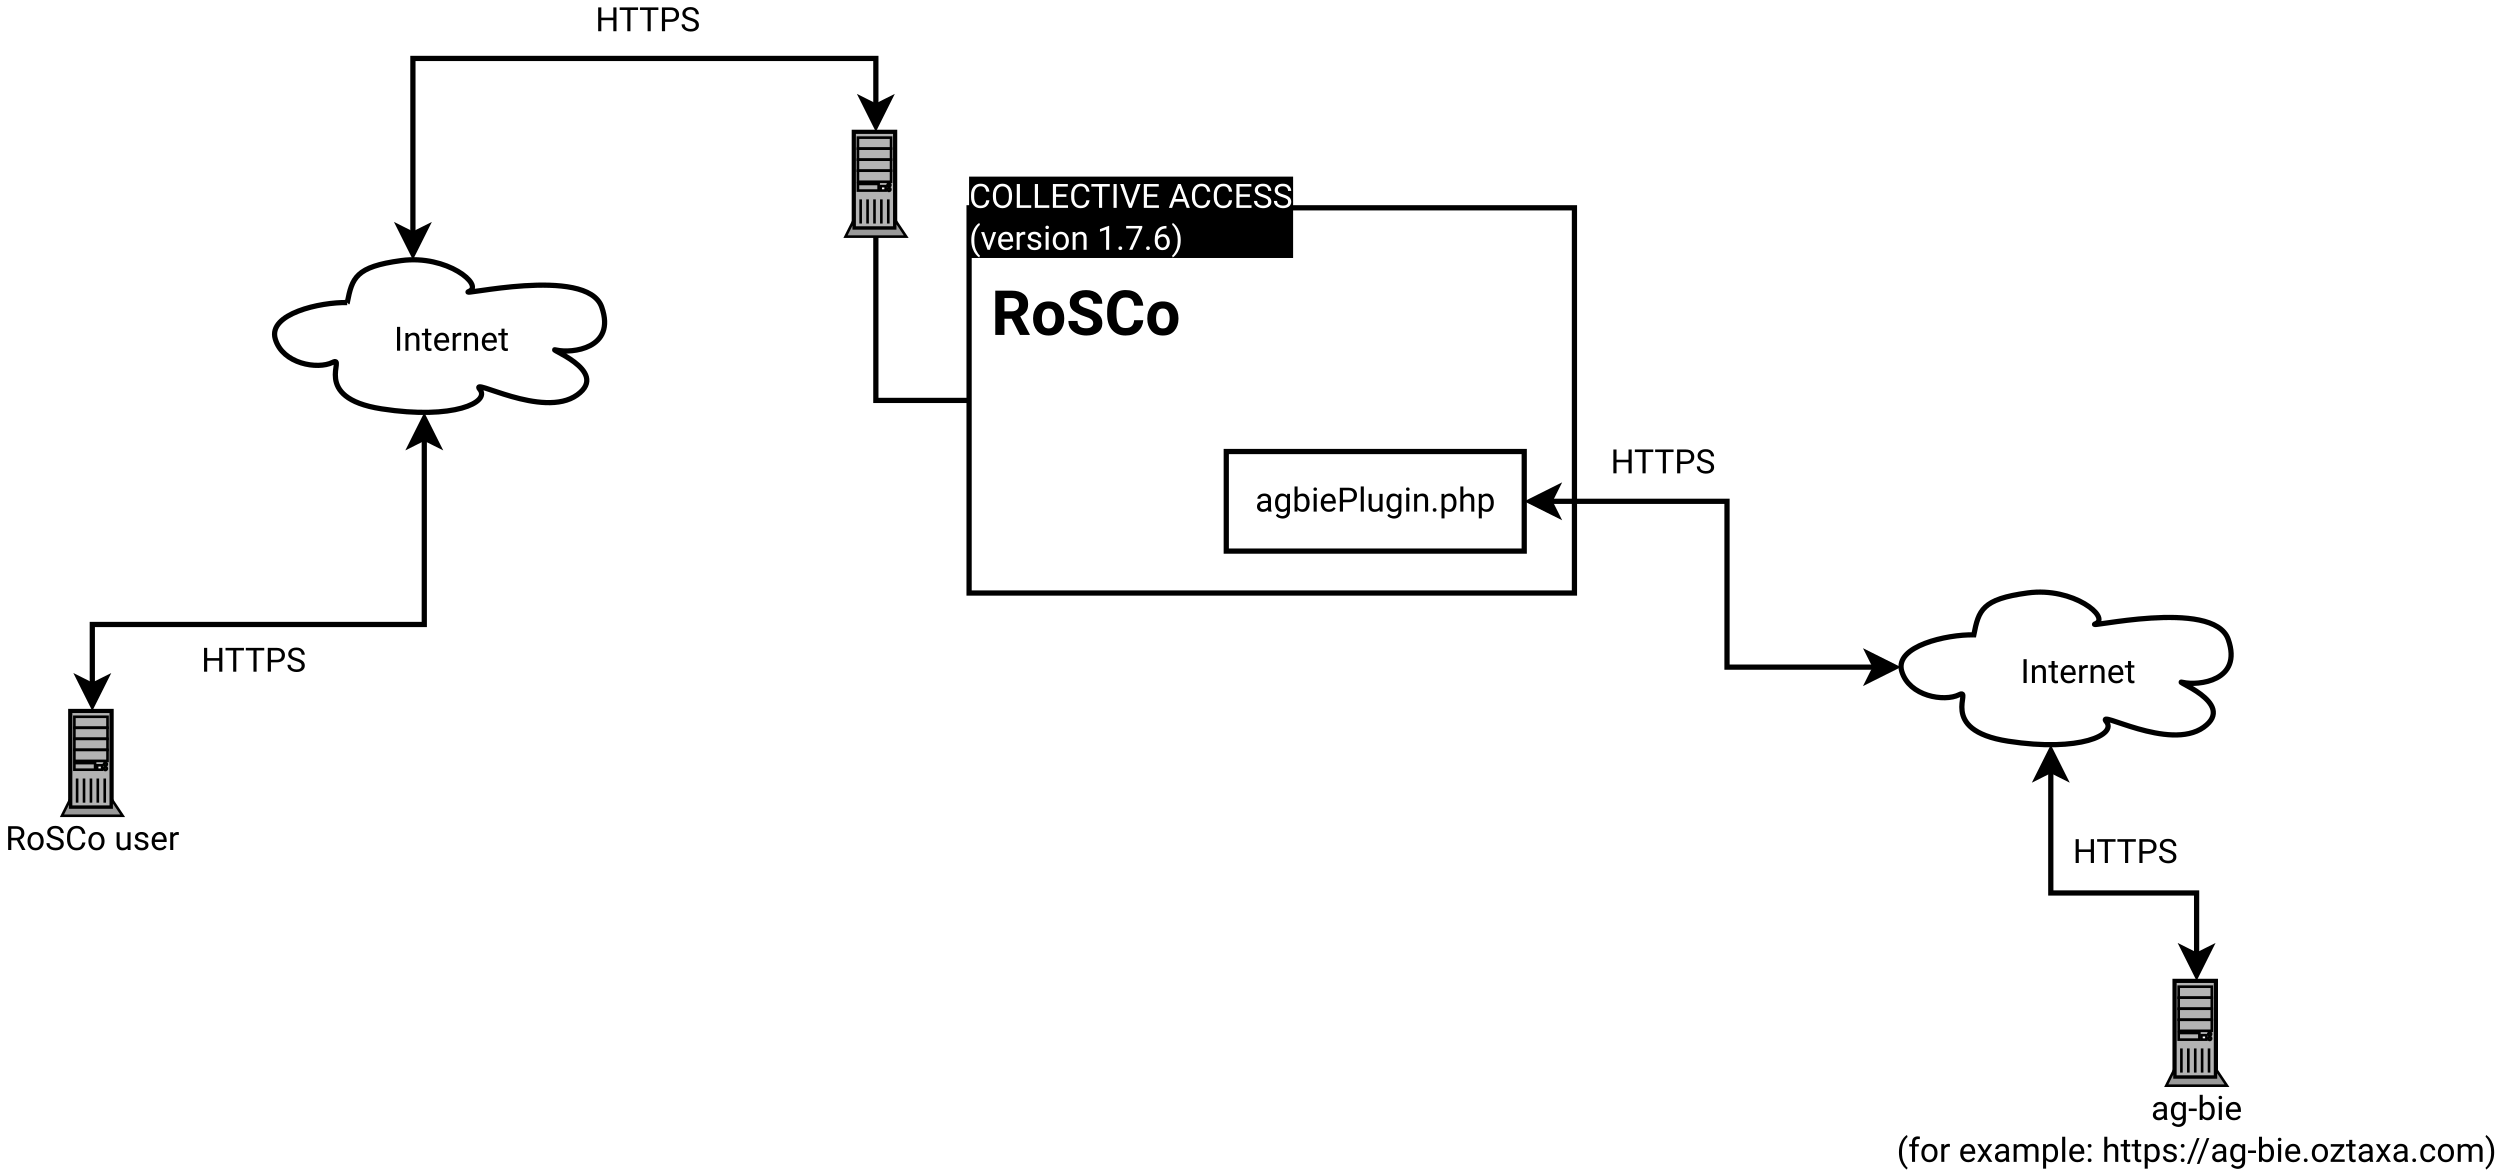 <?xml version="1.0" encoding="UTF-8"?>
<svg xmlns="http://www.w3.org/2000/svg" xmlns:xlink="http://www.w3.org/1999/xlink" width="954pt" height="448pt" viewBox="0 0 954 448" version="1.1">
<defs>
<g>
<symbol overflow="visible" id="glyph0-0">
<path style="stroke:none;" d="M 0.625 0 L 0.625 -9.094 L 5.047 -9.094 L 5.047 0 Z M 1.219 -8.766 L 2.828 -4.969 L 4.438 -8.766 Z M 3 -4.547 L 4.719 -0.531 L 4.719 -8.578 Z M 0.969 -8.5 L 0.969 -0.594 L 2.641 -4.547 Z M 1.219 -0.344 L 4.438 -0.344 L 2.828 -4.125 Z M 1.219 -0.344 "/>
</symbol>
<symbol overflow="visible" id="glyph0-1">
<path style="stroke:none;" d="M 5.062 0 C 4.977 -0.164 4.922 -0.406 4.891 -0.719 C 4.672 -0.488 4.398 -0.289 4.078 -0.125 C 3.754 0.039 3.383 0.125 2.969 0.125 C 2.281 0.125 1.727 -0.066 1.312 -0.453 C 0.895 -0.836 0.688 -1.312 0.688 -1.875 C 0.688 -2.602 0.957 -3.156 1.5 -3.531 C 2.051 -3.906 2.789 -4.094 3.719 -4.094 L 4.875 -4.094 L 4.875 -4.641 C 4.875 -5.035 4.754 -5.352 4.516 -5.594 C 4.273 -5.832 3.914 -5.953 3.438 -5.953 C 3 -5.953 2.645 -5.844 2.375 -5.625 C 2.113 -5.414 1.984 -5.172 1.984 -4.891 L 0.828 -4.891 C 0.828 -5.367 1.066 -5.82 1.547 -6.25 C 2.035 -6.676 2.691 -6.891 3.516 -6.891 C 4.242 -6.891 4.844 -6.703 5.312 -6.328 C 5.789 -5.953 6.031 -5.383 6.031 -4.625 L 6.031 -1.469 C 6.031 -1.25 6.047 -1.008 6.078 -0.75 C 6.117 -0.5 6.18 -0.281 6.266 -0.094 L 6.266 0 Z M 3.141 -0.891 C 3.555 -0.891 3.914 -0.992 4.219 -1.203 C 4.531 -1.41 4.75 -1.641 4.875 -1.891 L 4.875 -3.281 L 3.906 -3.281 C 2.531 -3.281 1.844 -2.863 1.844 -2.031 C 1.844 -1.719 1.953 -1.445 2.172 -1.219 C 2.391 -1 2.711 -0.891 3.141 -0.891 Z M 3.141 -0.891 "/>
</symbol>
<symbol overflow="visible" id="glyph0-2">
<path style="stroke:none;" d="M 6.312 -0.141 C 6.312 0.754 6.047 1.445 5.516 1.938 C 4.984 2.426 4.297 2.672 3.453 2.672 C 3.098 2.672 2.664 2.582 2.156 2.406 C 1.656 2.238 1.25 1.938 0.938 1.5 L 1.547 0.812 C 1.828 1.156 2.125 1.391 2.438 1.516 C 2.75 1.648 3.055 1.719 3.359 1.719 C 3.91 1.719 4.348 1.562 4.672 1.25 C 4.992 0.945 5.156 0.5 5.156 -0.094 L 5.156 -0.688 C 4.695 -0.145 4.066 0.125 3.266 0.125 C 2.453 0.125 1.805 -0.195 1.328 -0.844 C 0.848 -1.5 0.609 -2.32 0.609 -3.312 L 0.609 -3.438 C 0.609 -4.469 0.844 -5.301 1.312 -5.938 C 1.789 -6.57 2.445 -6.891 3.281 -6.891 C 4.102 -6.891 4.742 -6.598 5.203 -6.016 L 5.266 -6.766 L 6.312 -6.766 Z M 1.766 -3.312 C 1.766 -2.633 1.906 -2.055 2.188 -1.578 C 2.469 -1.098 2.922 -0.859 3.547 -0.859 C 3.953 -0.859 4.285 -0.953 4.547 -1.141 C 4.805 -1.328 5.008 -1.566 5.156 -1.859 L 5.156 -4.938 C 5.008 -5.219 4.805 -5.445 4.547 -5.625 C 4.285 -5.812 3.957 -5.906 3.562 -5.906 C 2.926 -5.906 2.469 -5.66 2.188 -5.172 C 1.906 -4.68 1.766 -4.102 1.766 -3.438 Z M 1.766 -3.312 "/>
</symbol>
<symbol overflow="visible" id="glyph0-3">
<path style="stroke:none;" d="M 3.281 -4.344 L 3.281 -3.391 L 0.234 -3.391 L 0.234 -4.344 Z M 3.281 -4.344 "/>
</symbol>
<symbol overflow="visible" id="glyph0-4">
<path style="stroke:none;" d="M 6.609 -3.312 C 6.609 -2.32 6.379 -1.5 5.922 -0.844 C 5.461 -0.195 4.812 0.125 3.969 0.125 C 3.113 0.125 2.457 -0.176 2 -0.781 L 1.938 0 L 0.875 0 L 0.875 -9.594 L 2.031 -9.594 L 2.031 -6.031 C 2.488 -6.602 3.133 -6.891 3.969 -6.891 C 4.812 -6.891 5.461 -6.57 5.922 -5.938 C 6.379 -5.301 6.609 -4.469 6.609 -3.438 Z M 3.672 -5.906 C 3.254 -5.906 2.91 -5.805 2.641 -5.609 C 2.379 -5.41 2.176 -5.16 2.031 -4.859 L 2.031 -1.922 C 2.188 -1.617 2.395 -1.363 2.656 -1.156 C 2.926 -0.957 3.27 -0.859 3.688 -0.859 C 4.312 -0.859 4.758 -1.098 5.031 -1.578 C 5.301 -2.055 5.438 -2.633 5.438 -3.312 L 5.438 -3.438 C 5.438 -4.102 5.305 -4.68 5.047 -5.172 C 4.785 -5.66 4.328 -5.906 3.672 -5.906 Z M 3.672 -5.906 "/>
</symbol>
<symbol overflow="visible" id="glyph0-5">
<path style="stroke:none;" d="M 0.891 -8.547 C 0.891 -8.734 0.945 -8.891 1.062 -9.016 C 1.176 -9.148 1.344 -9.219 1.562 -9.219 C 1.789 -9.219 1.961 -9.148 2.078 -9.016 C 2.191 -8.891 2.25 -8.734 2.25 -8.547 C 2.25 -8.367 2.191 -8.219 2.078 -8.094 C 1.961 -7.969 1.789 -7.906 1.562 -7.906 C 1.344 -7.906 1.176 -7.969 1.062 -8.094 C 0.945 -8.219 0.891 -8.367 0.891 -8.547 Z M 2.141 -6.766 L 2.141 0 L 0.969 0 L 0.969 -6.766 Z M 2.141 -6.766 "/>
</symbol>
<symbol overflow="visible" id="glyph0-6">
<path style="stroke:none;" d="M 6.234 -1.188 C 6.016 -0.852 5.703 -0.551 5.297 -0.281 C 4.891 -0.008 4.352 0.125 3.688 0.125 C 2.75 0.125 1.992 -0.18 1.422 -0.797 C 0.859 -1.41 0.578 -2.191 0.578 -3.141 L 0.578 -3.406 C 0.578 -4.145 0.719 -4.77 1 -5.281 C 1.281 -5.801 1.645 -6.195 2.094 -6.469 C 2.551 -6.75 3.031 -6.891 3.531 -6.891 C 4.5 -6.891 5.203 -6.57 5.641 -5.938 C 6.086 -5.312 6.312 -4.523 6.312 -3.578 L 6.312 -3.062 L 1.75 -3.062 C 1.758 -2.438 1.941 -1.906 2.297 -1.469 C 2.648 -1.031 3.133 -0.812 3.75 -0.812 C 4.156 -0.812 4.5 -0.895 4.781 -1.062 C 5.07 -1.227 5.32 -1.453 5.531 -1.734 Z M 3.531 -5.938 C 3.07 -5.938 2.688 -5.77 2.375 -5.438 C 2.062 -5.102 1.863 -4.625 1.781 -4 L 5.156 -4 L 5.156 -4.094 C 5.133 -4.539 5.004 -4.957 4.766 -5.344 C 4.535 -5.738 4.125 -5.938 3.531 -5.938 Z M 3.531 -5.938 "/>
</symbol>
<symbol overflow="visible" id="glyph0-7">
<path style="stroke:none;" d="M 0.844 -3.641 L 0.844 -3.703 C 0.844 -4.91 1.016 -5.961 1.359 -6.859 C 1.703 -7.766 2.109 -8.504 2.578 -9.078 C 3.055 -9.648 3.492 -10.047 3.891 -10.266 L 4.141 -9.5 C 3.648 -9.133 3.172 -8.473 2.703 -7.516 C 2.234 -6.566 2 -5.301 2 -3.719 L 2 -3.625 C 2 -2.039 2.234 -0.77 2.703 0.188 C 3.172 1.156 3.648 1.836 4.141 2.234 L 3.891 2.938 C 3.492 2.719 3.055 2.32 2.578 1.75 C 2.109 1.188 1.703 0.453 1.359 -0.453 C 1.016 -1.359 0.844 -2.422 0.844 -3.641 Z M 0.844 -3.641 "/>
</symbol>
<symbol overflow="visible" id="glyph0-8">
<path style="stroke:none;" d="M 4.047 -5.875 L 2.609 -5.875 L 2.609 0 L 1.453 0 L 1.453 -5.875 L 0.375 -5.875 L 0.375 -6.766 L 1.453 -6.766 L 1.453 -7.469 C 1.453 -8.195 1.645 -8.754 2.031 -9.141 C 2.426 -9.535 2.973 -9.734 3.672 -9.734 C 3.922 -9.734 4.188 -9.695 4.469 -9.625 L 4.406 -8.688 C 4.227 -8.719 4.02 -8.734 3.781 -8.734 C 3 -8.734 2.609 -8.312 2.609 -7.469 L 2.609 -6.766 L 4.047 -6.766 Z M 4.047 -5.875 "/>
</symbol>
<symbol overflow="visible" id="glyph0-9">
<path style="stroke:none;" d="M 0.578 -3.312 L 0.578 -3.453 C 0.578 -4.43 0.848 -5.25 1.391 -5.906 C 1.941 -6.562 2.691 -6.891 3.641 -6.891 C 4.598 -6.891 5.352 -6.562 5.906 -5.906 C 6.457 -5.25 6.734 -4.43 6.734 -3.453 L 6.734 -3.312 C 6.734 -2.332 6.457 -1.516 5.906 -0.859 C 5.352 -0.203 4.602 0.125 3.656 0.125 C 2.707 0.125 1.957 -0.203 1.406 -0.859 C 0.852 -1.516 0.578 -2.332 0.578 -3.312 Z M 1.734 -3.453 L 1.734 -3.312 C 1.734 -2.633 1.891 -2.051 2.203 -1.562 C 2.523 -1.07 3.008 -0.828 3.656 -0.828 C 4.289 -0.828 4.766 -1.07 5.078 -1.562 C 5.398 -2.051 5.562 -2.633 5.562 -3.312 L 5.562 -3.453 C 5.562 -4.109 5.398 -4.688 5.078 -5.188 C 4.766 -5.688 4.285 -5.938 3.641 -5.938 C 3.004 -5.938 2.523 -5.688 2.203 -5.188 C 1.891 -4.688 1.734 -4.109 1.734 -3.453 Z M 1.734 -3.453 "/>
</symbol>
<symbol overflow="visible" id="glyph0-10">
<path style="stroke:none;" d="M 3.578 -5.781 C 3.18 -5.781 2.852 -5.691 2.594 -5.516 C 2.344 -5.336 2.156 -5.098 2.031 -4.797 L 2.031 0 L 0.875 0 L 0.875 -6.766 L 2 -6.766 L 2.031 -5.984 C 2.195 -6.266 2.41 -6.484 2.672 -6.641 C 2.941 -6.805 3.266 -6.891 3.641 -6.891 C 3.859 -6.891 4.031 -6.859 4.156 -6.797 L 4.141 -5.719 C 3.973 -5.758 3.785 -5.781 3.578 -5.781 Z M 3.578 -5.781 "/>
</symbol>
<symbol overflow="visible" id="glyph0-11">
<path style="stroke:none;" d=""/>
</symbol>
<symbol overflow="visible" id="glyph0-12">
<path style="stroke:none;" d="M 1.656 -6.766 L 3.141 -4.297 L 4.641 -6.766 L 6 -6.766 L 3.781 -3.422 L 6.062 0 L 4.734 0 L 3.172 -2.531 L 1.609 0 L 0.266 0 L 2.531 -3.422 L 0.328 -6.766 Z M 1.656 -6.766 "/>
</symbol>
<symbol overflow="visible" id="glyph0-13">
<path style="stroke:none;" d="M 3.594 -5.906 C 3.176 -5.906 2.844 -5.816 2.594 -5.641 C 2.344 -5.473 2.156 -5.242 2.031 -4.953 L 2.031 0 L 0.875 0 L 0.875 -6.766 L 1.969 -6.766 L 2 -6.031 C 2.488 -6.602 3.156 -6.891 4 -6.891 C 4.438 -6.891 4.82 -6.801 5.156 -6.625 C 5.5 -6.457 5.758 -6.18 5.938 -5.797 C 6.164 -6.117 6.457 -6.379 6.812 -6.578 C 7.176 -6.785 7.598 -6.891 8.078 -6.891 C 8.805 -6.891 9.367 -6.691 9.766 -6.297 C 10.16 -5.91 10.359 -5.289 10.359 -4.438 L 10.359 0 L 9.188 0 L 9.188 -4.453 C 9.188 -5.023 9.055 -5.41 8.797 -5.609 C 8.535 -5.805 8.188 -5.906 7.75 -5.906 C 7.281 -5.906 6.91 -5.766 6.641 -5.484 C 6.379 -5.211 6.227 -4.879 6.188 -4.484 L 6.188 0 L 5.031 0 L 5.031 -4.453 C 5.031 -4.984 4.898 -5.359 4.641 -5.578 C 4.379 -5.797 4.031 -5.906 3.594 -5.906 Z M 3.594 -5.906 "/>
</symbol>
<symbol overflow="visible" id="glyph0-14">
<path style="stroke:none;" d="M 3.969 0.125 C 3.156 0.125 2.508 -0.133 2.031 -0.656 L 2.031 2.594 L 0.875 2.594 L 0.875 -6.766 L 1.938 -6.766 L 2 -6.016 C 2.469 -6.598 3.117 -6.891 3.953 -6.891 C 4.805 -6.891 5.457 -6.57 5.906 -5.938 C 6.363 -5.301 6.594 -4.469 6.594 -3.438 L 6.594 -3.312 C 6.594 -2.32 6.363 -1.5 5.906 -0.844 C 5.445 -0.195 4.801 0.125 3.969 0.125 Z M 3.609 -5.906 C 3.223 -5.906 2.898 -5.816 2.641 -5.641 C 2.391 -5.461 2.188 -5.242 2.031 -4.984 L 2.031 -1.75 C 2.188 -1.477 2.391 -1.254 2.641 -1.078 C 2.898 -0.91 3.227 -0.828 3.625 -0.828 C 4.25 -0.828 4.707 -1.07 5 -1.562 C 5.289 -2.051 5.438 -2.633 5.438 -3.312 L 5.438 -3.438 C 5.438 -4.102 5.289 -4.68 5 -5.172 C 4.707 -5.66 4.242 -5.906 3.609 -5.906 Z M 3.609 -5.906 "/>
</symbol>
<symbol overflow="visible" id="glyph0-15">
<path style="stroke:none;" d="M 2.141 -9.594 L 2.141 0 L 0.969 0 L 0.969 -9.594 Z M 2.141 -9.594 "/>
</symbol>
<symbol overflow="visible" id="glyph0-16">
<path style="stroke:none;" d="M 0.844 -0.609 C 0.844 -0.805 0.898 -0.973 1.016 -1.109 C 1.141 -1.242 1.32 -1.312 1.562 -1.312 C 1.789 -1.312 1.969 -1.242 2.094 -1.109 C 2.219 -0.973 2.281 -0.805 2.281 -0.609 C 2.281 -0.422 2.219 -0.258 2.094 -0.125 C 1.969 0.008 1.789 0.078 1.562 0.078 C 1.32 0.078 1.141 0.008 1.016 -0.125 C 0.898 -0.258 0.844 -0.422 0.844 -0.609 Z M 0.844 -6.125 C 0.844 -6.32 0.898 -6.488 1.016 -6.625 C 1.141 -6.758 1.32 -6.828 1.562 -6.828 C 1.789 -6.828 1.969 -6.758 2.094 -6.625 C 2.219 -6.488 2.281 -6.32 2.281 -6.125 C 2.281 -5.938 2.219 -5.773 2.094 -5.641 C 1.969 -5.504 1.789 -5.438 1.562 -5.438 C 1.32 -5.438 1.141 -5.504 1.016 -5.641 C 0.898 -5.773 0.844 -5.938 0.844 -6.125 Z M 0.844 -6.125 "/>
</symbol>
<symbol overflow="visible" id="glyph0-17">
<path style="stroke:none;" d="M 3.688 -5.906 C 3.312 -5.906 2.984 -5.805 2.703 -5.609 C 2.422 -5.41 2.195 -5.148 2.031 -4.828 L 2.031 0 L 0.875 0 L 0.875 -9.594 L 2.031 -9.594 L 2.031 -5.953 C 2.551 -6.578 3.219 -6.891 4.031 -6.891 C 4.695 -6.891 5.223 -6.703 5.609 -6.328 C 6.004 -5.953 6.203 -5.32 6.203 -4.438 L 6.203 0 L 5.031 0 L 5.031 -4.438 C 5.031 -4.969 4.914 -5.344 4.688 -5.562 C 4.457 -5.789 4.125 -5.906 3.688 -5.906 Z M 3.688 -5.906 "/>
</symbol>
<symbol overflow="visible" id="glyph0-18">
<path style="stroke:none;" d="M 3.75 0 C 3.656 0.031 3.531 0.055 3.375 0.078 C 3.227 0.109 3.051 0.125 2.844 0.125 C 2.414 0.125 2.051 -0.004 1.75 -0.266 C 1.445 -0.523 1.297 -1 1.297 -1.688 L 1.297 -5.875 L 0.062 -5.875 L 0.062 -6.766 L 1.297 -6.766 L 1.297 -8.406 L 2.453 -8.406 L 2.453 -6.766 L 3.719 -6.766 L 3.719 -5.875 L 2.453 -5.875 L 2.453 -1.672 C 2.453 -1.328 2.523 -1.109 2.672 -1.016 C 2.828 -0.922 3 -0.875 3.188 -0.875 C 3.289 -0.875 3.395 -0.879 3.5 -0.891 C 3.602 -0.91 3.68 -0.926 3.734 -0.938 Z M 3.75 0 "/>
</symbol>
<symbol overflow="visible" id="glyph0-19">
<path style="stroke:none;" d="M 4.812 -1.797 C 4.812 -2.047 4.719 -2.27 4.531 -2.469 C 4.352 -2.664 3.93 -2.832 3.266 -2.969 C 2.504 -3.125 1.906 -3.348 1.469 -3.641 C 1.039 -3.93 0.828 -4.352 0.828 -4.906 C 0.828 -5.445 1.051 -5.91 1.5 -6.297 C 1.957 -6.691 2.566 -6.891 3.328 -6.891 C 4.141 -6.891 4.77 -6.68 5.219 -6.266 C 5.676 -5.859 5.906 -5.363 5.906 -4.781 L 4.75 -4.781 C 4.75 -5.051 4.625 -5.312 4.375 -5.562 C 4.133 -5.812 3.785 -5.938 3.328 -5.938 C 2.848 -5.938 2.504 -5.832 2.297 -5.625 C 2.086 -5.414 1.984 -5.188 1.984 -4.938 C 1.984 -4.688 2.082 -4.484 2.281 -4.328 C 2.488 -4.18 2.91 -4.039 3.547 -3.906 C 4.367 -3.707 4.977 -3.457 5.375 -3.156 C 5.77 -2.852 5.969 -2.426 5.969 -1.875 C 5.969 -1.281 5.727 -0.797 5.25 -0.422 C 4.781 -0.055 4.148 0.125 3.359 0.125 C 2.461 0.125 1.773 -0.102 1.297 -0.562 C 0.828 -1.02 0.594 -1.531 0.594 -2.094 L 1.75 -2.094 C 1.781 -1.613 1.969 -1.281 2.312 -1.094 C 2.656 -0.914 3.004 -0.828 3.359 -0.828 C 3.828 -0.828 4.188 -0.914 4.438 -1.094 C 4.688 -1.281 4.812 -1.516 4.812 -1.797 Z M 4.812 -1.797 "/>
</symbol>
<symbol overflow="visible" id="glyph0-20">
<path style="stroke:none;" d="M 4.906 -9.094 L 1.109 0.781 L 0.125 0.781 L 3.922 -9.094 Z M 4.906 -9.094 "/>
</symbol>
<symbol overflow="visible" id="glyph0-21">
<path style="stroke:none;" d="M 0.906 -0.609 C 0.906 -0.805 0.961 -0.973 1.078 -1.109 C 1.203 -1.242 1.383 -1.312 1.625 -1.312 C 1.852 -1.312 2.031 -1.242 2.156 -1.109 C 2.281 -0.973 2.344 -0.805 2.344 -0.609 C 2.344 -0.422 2.281 -0.258 2.156 -0.125 C 2.031 0.008 1.852 0.078 1.625 0.078 C 1.383 0.078 1.203 0.008 1.078 -0.125 C 0.961 -0.258 0.906 -0.422 0.906 -0.609 Z M 0.906 -0.609 "/>
</symbol>
<symbol overflow="visible" id="glyph0-22">
<path style="stroke:none;" d="M 0.609 -5.812 L 0.609 -6.766 L 5.734 -6.766 L 5.734 -5.938 L 1.969 -0.953 L 5.922 -0.953 L 5.922 0 L 0.562 0 L 0.562 -0.844 L 4.281 -5.812 Z M 0.609 -5.812 "/>
</symbol>
<symbol overflow="visible" id="glyph0-23">
<path style="stroke:none;" d="M 3.594 -0.828 C 4 -0.828 4.359 -0.945 4.672 -1.188 C 4.984 -1.438 5.156 -1.754 5.188 -2.141 L 6.281 -2.141 C 6.25 -1.535 5.969 -1.004 5.438 -0.547 C 4.914 -0.098 4.301 0.125 3.594 0.125 C 2.57 0.125 1.812 -0.207 1.312 -0.875 C 0.82 -1.551 0.578 -2.344 0.578 -3.25 L 0.578 -3.516 C 0.578 -4.422 0.82 -5.207 1.312 -5.875 C 1.812 -6.551 2.57 -6.891 3.594 -6.891 C 4.383 -6.891 5.02 -6.656 5.5 -6.188 C 5.988 -5.719 6.25 -5.133 6.281 -4.438 L 5.188 -4.438 C 5.156 -4.852 4.992 -5.207 4.703 -5.5 C 4.422 -5.789 4.051 -5.938 3.594 -5.938 C 3.113 -5.938 2.738 -5.816 2.469 -5.578 C 2.195 -5.336 2.004 -5.031 1.891 -4.656 C 1.785 -4.281 1.734 -3.898 1.734 -3.516 L 1.734 -3.25 C 1.734 -2.852 1.785 -2.469 1.891 -2.094 C 2.004 -1.727 2.195 -1.426 2.469 -1.188 C 2.738 -0.945 3.113 -0.828 3.594 -0.828 Z M 3.594 -0.828 "/>
</symbol>
<symbol overflow="visible" id="glyph0-24">
<path style="stroke:none;" d="M 3.547 -3.703 L 3.547 -3.641 C 3.547 -2.422 3.367 -1.359 3.016 -0.453 C 2.672 0.453 2.258 1.188 1.781 1.75 C 1.312 2.32 0.879 2.719 0.484 2.938 L 0.25 2.234 C 0.727 1.867 1.203 1.195 1.672 0.219 C 2.148 -0.758 2.391 -2.039 2.391 -3.625 L 2.391 -3.719 C 2.391 -4.77 2.27 -5.688 2.031 -6.469 C 1.801 -7.25 1.52 -7.898 1.188 -8.422 C 0.852 -8.941 0.539 -9.32 0.25 -9.562 L 0.484 -10.266 C 0.879 -10.047 1.312 -9.648 1.781 -9.078 C 2.258 -8.504 2.672 -7.766 3.016 -6.859 C 3.367 -5.961 3.547 -4.91 3.547 -3.703 Z M 3.547 -3.703 "/>
</symbol>
<symbol overflow="visible" id="glyph0-25">
<path style="stroke:none;" d="M 6.375 0 L 4.406 -3.688 L 2.266 -3.688 L 2.266 0 L 1.062 0 L 1.062 -9.094 L 4.062 -9.094 C 5.082 -9.094 5.867 -8.859 6.422 -8.391 C 6.973 -7.93 7.25 -7.258 7.25 -6.375 C 7.25 -5.801 7.098 -5.301 6.797 -4.875 C 6.492 -4.457 6.07 -4.145 5.531 -3.938 L 7.656 -0.078 L 7.656 0 Z M 2.266 -8.109 L 2.266 -4.672 L 4.109 -4.672 C 4.754 -4.672 5.238 -4.832 5.562 -5.156 C 5.895 -5.488 6.062 -5.895 6.062 -6.375 C 6.062 -6.895 5.898 -7.312 5.578 -7.625 C 5.266 -7.945 4.758 -8.109 4.062 -8.109 Z M 2.266 -8.109 "/>
</symbol>
<symbol overflow="visible" id="glyph0-26">
<path style="stroke:none;" d="M 5.906 -2.297 C 5.906 -2.723 5.758 -3.062 5.469 -3.312 C 5.176 -3.562 4.602 -3.812 3.75 -4.062 C 2.844 -4.32 2.125 -4.656 1.594 -5.062 C 1.062 -5.477 0.797 -6.039 0.797 -6.75 C 0.797 -7.457 1.078 -8.047 1.641 -8.516 C 2.203 -8.984 2.953 -9.219 3.891 -9.219 C 4.91 -9.219 5.695 -8.938 6.25 -8.375 C 6.812 -7.812 7.094 -7.176 7.094 -6.469 L 5.891 -6.469 C 5.891 -6.977 5.723 -7.398 5.391 -7.734 C 5.066 -8.066 4.566 -8.234 3.891 -8.234 C 3.242 -8.234 2.766 -8.094 2.453 -7.812 C 2.148 -7.531 2 -7.18 2 -6.766 C 2 -6.379 2.164 -6.055 2.5 -5.797 C 2.832 -5.547 3.375 -5.316 4.125 -5.109 C 5.156 -4.816 5.91 -4.453 6.391 -4.016 C 6.867 -3.586 7.109 -3.02 7.109 -2.312 C 7.109 -1.57 6.816 -0.977 6.234 -0.531 C 5.66 -0.094 4.895 0.125 3.938 0.125 C 3.375 0.125 2.832 0.02 2.312 -0.188 C 1.789 -0.395 1.359 -0.703 1.016 -1.109 C 0.672 -1.523 0.5 -2.035 0.5 -2.641 L 1.703 -2.641 C 1.703 -2.016 1.926 -1.562 2.375 -1.281 C 2.832 -1 3.352 -0.859 3.938 -0.859 C 4.57 -0.859 5.055 -0.988 5.391 -1.25 C 5.734 -1.508 5.906 -1.859 5.906 -2.297 Z M 5.906 -2.297 "/>
</symbol>
<symbol overflow="visible" id="glyph0-27">
<path style="stroke:none;" d="M 6.547 -2.891 L 7.75 -2.891 C 7.656 -2.023 7.328 -1.305 6.766 -0.734 C 6.211 -0.16 5.391 0.125 4.297 0.125 C 3.234 0.125 2.375 -0.258 1.719 -1.031 C 1.07 -1.801 0.75 -2.82 0.75 -4.094 L 0.75 -5 C 0.75 -6.27 1.078 -7.289 1.734 -8.062 C 2.391 -8.832 3.281 -9.219 4.406 -9.219 C 5.438 -9.219 6.227 -8.93 6.781 -8.359 C 7.332 -7.797 7.656 -7.07 7.75 -6.188 L 6.547 -6.188 C 6.453 -6.812 6.25 -7.305 5.938 -7.672 C 5.625 -8.047 5.113 -8.234 4.406 -8.234 C 3.602 -8.234 2.992 -7.938 2.578 -7.344 C 2.16 -6.75 1.953 -5.973 1.953 -5.016 L 1.953 -4.094 C 1.953 -3.195 2.141 -2.43 2.516 -1.797 C 2.898 -1.172 3.492 -0.859 4.297 -0.859 C 5.066 -0.859 5.609 -1.035 5.922 -1.391 C 6.234 -1.754 6.441 -2.254 6.547 -2.891 Z M 6.547 -2.891 "/>
</symbol>
<symbol overflow="visible" id="glyph0-28">
<path style="stroke:none;" d="M 5.078 0 L 5.047 -0.672 C 4.836 -0.422 4.57 -0.223 4.25 -0.078 C 3.926 0.055 3.535 0.125 3.078 0.125 C 2.41 0.125 1.875 -0.066 1.469 -0.453 C 1.062 -0.848 0.859 -1.5 0.859 -2.406 L 0.859 -6.766 L 2.016 -6.766 L 2.016 -2.391 C 2.016 -1.773 2.141 -1.363 2.391 -1.156 C 2.648 -0.957 2.938 -0.859 3.25 -0.859 C 3.727 -0.859 4.109 -0.945 4.391 -1.125 C 4.672 -1.301 4.879 -1.539 5.016 -1.844 L 5.016 -6.766 L 6.188 -6.766 L 6.188 0 Z M 5.078 0 "/>
</symbol>
<symbol overflow="visible" id="glyph0-29">
<path style="stroke:none;" d="M 2.344 -9.094 L 2.344 0 L 1.141 0 L 1.141 -9.094 Z M 2.344 -9.094 "/>
</symbol>
<symbol overflow="visible" id="glyph0-30">
<path style="stroke:none;" d="M 3.688 -5.906 C 3.312 -5.906 2.984 -5.805 2.703 -5.609 C 2.422 -5.41 2.195 -5.148 2.031 -4.828 L 2.031 0 L 0.875 0 L 0.875 -6.766 L 1.969 -6.766 L 2.016 -5.922 C 2.523 -6.566 3.195 -6.891 4.031 -6.891 C 4.695 -6.891 5.223 -6.703 5.609 -6.328 C 6.004 -5.953 6.203 -5.32 6.203 -4.438 L 6.203 0 L 5.031 0 L 5.031 -4.438 C 5.031 -4.969 4.914 -5.344 4.688 -5.562 C 4.457 -5.789 4.125 -5.906 3.688 -5.906 Z M 3.688 -5.906 "/>
</symbol>
<symbol overflow="visible" id="glyph0-31">
<path style="stroke:none;" d="M 8.062 -4.844 L 8.062 -4.266 C 8.062 -2.898 7.727 -1.828 7.062 -1.047 C 6.406 -0.266 5.52 0.125 4.406 0.125 C 3.332 0.125 2.453 -0.266 1.766 -1.047 C 1.086 -1.828 0.75 -2.898 0.75 -4.266 L 0.75 -4.844 C 0.75 -6.195 1.086 -7.266 1.766 -8.047 C 2.441 -8.828 3.32 -9.219 4.406 -9.219 C 5.508 -9.219 6.395 -8.828 7.062 -8.047 C 7.727 -7.266 8.062 -6.195 8.062 -4.844 Z M 6.859 -4.266 L 6.859 -4.844 C 6.859 -5.926 6.641 -6.754 6.203 -7.328 C 5.773 -7.91 5.176 -8.203 4.406 -8.203 C 3.656 -8.203 3.055 -7.91 2.609 -7.328 C 2.16 -6.754 1.938 -5.926 1.938 -4.844 L 1.938 -4.266 C 1.938 -3.172 2.16 -2.332 2.609 -1.75 C 3.066 -1.176 3.664 -0.891 4.406 -0.891 C 5.195 -0.891 5.801 -1.176 6.219 -1.75 C 6.645 -2.332 6.859 -3.172 6.859 -4.266 Z M 6.859 -4.266 "/>
</symbol>
<symbol overflow="visible" id="glyph0-32">
<path style="stroke:none;" d="M 6.578 -0.984 L 6.578 0 L 1.062 0 L 1.062 -9.094 L 2.266 -9.094 L 2.266 -0.984 Z M 6.578 -0.984 "/>
</symbol>
<symbol overflow="visible" id="glyph0-33">
<path style="stroke:none;" d="M 1.062 0 L 1.062 -9.094 L 6.766 -9.094 L 6.766 -8.109 L 2.266 -8.109 L 2.266 -5.188 L 6.203 -5.188 L 6.203 -4.203 L 2.266 -4.203 L 2.266 -0.984 L 6.828 -0.984 L 6.828 0 Z M 1.062 0 "/>
</symbol>
<symbol overflow="visible" id="glyph0-34">
<path style="stroke:none;" d="M 0.312 -8.109 L 0.312 -9.094 L 7.344 -9.094 L 7.344 -8.109 L 4.422 -8.109 L 4.422 0 L 3.234 0 L 3.234 -8.109 Z M 0.312 -8.109 "/>
</symbol>
<symbol overflow="visible" id="glyph0-35">
<path style="stroke:none;" d="M 7.984 -9.094 L 4.609 0 L 3.547 0 L 0.188 -9.094 L 1.484 -9.094 L 4.062 -1.594 L 6.672 -9.094 Z M 7.984 -9.094 "/>
</symbol>
<symbol overflow="visible" id="glyph0-36">
<path style="stroke:none;" d="M 0.188 0 L 3.656 -9.094 L 4.703 -9.094 L 8.188 0 L 6.953 0 L 6.078 -2.375 L 2.281 -2.375 L 1.406 0 Z M 2.641 -3.375 L 5.719 -3.375 L 4.188 -7.609 Z M 2.641 -3.375 "/>
</symbol>
<symbol overflow="visible" id="glyph0-37">
<path style="stroke:none;" d="M 5.969 -6.766 L 3.531 0 L 2.656 0 L 0.203 -6.766 L 1.391 -6.766 L 3.109 -1.578 L 4.781 -6.766 Z M 5.969 -6.766 "/>
</symbol>
<symbol overflow="visible" id="glyph0-38">
<path style="stroke:none;" d="M 4.562 -9.141 L 4.562 0 L 3.406 0 L 3.406 -7.703 L 1.062 -6.859 L 1.062 -7.891 L 4.375 -9.141 Z M 4.562 -9.141 "/>
</symbol>
<symbol overflow="visible" id="glyph0-39">
<path style="stroke:none;" d="M 6.641 -9.094 L 6.641 -8.453 L 2.875 0 L 1.656 0 L 5.406 -8.141 L 0.484 -8.141 L 0.484 -9.094 Z M 6.641 -9.094 "/>
</symbol>
<symbol overflow="visible" id="glyph0-40">
<path style="stroke:none;" d="M 6.578 -2.969 C 6.578 -2.102 6.336 -1.367 5.859 -0.766 C 5.379 -0.172 4.676 0.125 3.75 0.125 C 3.102 0.125 2.562 -0.047 2.125 -0.391 C 1.688 -0.742 1.359 -1.188 1.141 -1.719 C 0.93 -2.258 0.828 -2.812 0.828 -3.375 L 0.828 -3.906 C 0.828 -4.758 0.945 -5.582 1.188 -6.375 C 1.426 -7.176 1.859 -7.832 2.484 -8.344 C 3.117 -8.852 4.02 -9.109 5.188 -9.109 L 5.297 -9.109 L 5.297 -8.125 L 5.188 -8.125 C 4.457 -8.125 3.863 -7.984 3.406 -7.703 C 2.957 -7.422 2.625 -7.051 2.406 -6.594 C 2.188 -6.145 2.055 -5.664 2.016 -5.156 C 2.266 -5.438 2.555 -5.641 2.891 -5.766 C 3.223 -5.898 3.582 -5.969 3.969 -5.969 C 4.57 -5.969 5.066 -5.82 5.453 -5.531 C 5.836 -5.238 6.117 -4.863 6.297 -4.406 C 6.484 -3.945 6.578 -3.469 6.578 -2.969 Z M 2 -3.328 C 2 -2.523 2.176 -1.906 2.531 -1.469 C 2.895 -1.039 3.301 -0.828 3.75 -0.828 C 4.289 -0.828 4.707 -1.02 5 -1.406 C 5.289 -1.801 5.438 -2.301 5.438 -2.906 C 5.438 -3.445 5.301 -3.93 5.031 -4.359 C 4.758 -4.797 4.344 -5.016 3.781 -5.016 C 3.375 -5.016 3.004 -4.891 2.672 -4.641 C 2.348 -4.398 2.125 -4.109 2 -3.766 Z M 2 -3.328 "/>
</symbol>
<symbol overflow="visible" id="glyph0-41">
<path style="stroke:none;" d="M 4.406 -3.562 L 2.266 -3.562 L 2.266 0 L 1.062 0 L 1.062 -9.094 L 4.406 -9.094 C 5.445 -9.094 6.238 -8.832 6.781 -8.312 C 7.332 -7.789 7.609 -7.129 7.609 -6.328 C 7.609 -5.441 7.332 -4.758 6.781 -4.281 C 6.238 -3.801 5.445 -3.562 4.406 -3.562 Z M 2.266 -8.109 L 2.266 -4.547 L 4.406 -4.547 C 5.113 -4.547 5.625 -4.707 5.938 -5.031 C 6.25 -5.363 6.406 -5.789 6.406 -6.312 C 6.406 -6.781 6.25 -7.195 5.938 -7.562 C 5.625 -7.926 5.113 -8.109 4.406 -8.109 Z M 2.266 -8.109 "/>
</symbol>
<symbol overflow="visible" id="glyph0-42">
<path style="stroke:none;" d="M 6.844 0 L 6.844 -4.203 L 2.266 -4.203 L 2.266 0 L 1.062 0 L 1.062 -9.094 L 2.266 -9.094 L 2.266 -5.188 L 6.844 -5.188 L 6.844 -9.094 L 8.047 -9.094 L 8.047 0 Z M 6.844 0 "/>
</symbol>
<symbol overflow="visible" id="glyph1-0">
<path style="stroke:none;" d="M 1.156 0 L 1.156 -16.891 L 9.375 -16.891 L 9.375 0 Z M 2.25 -16.266 L 5.234 -9.234 L 8.219 -16.266 Z M 5.562 -8.438 L 8.75 -0.969 L 8.75 -15.906 Z M 1.781 -15.766 L 1.781 -1.109 L 4.891 -8.438 Z M 2.25 -0.625 L 8.219 -0.625 L 5.234 -7.656 Z M 2.25 -0.625 "/>
</symbol>
<symbol overflow="visible" id="glyph1-1">
<path style="stroke:none;" d="M 10.922 0 L 7.766 -6.188 L 5 -6.188 L 5 0 L 1.5 0 L 1.5 -16.891 L 7.797 -16.891 C 9.734 -16.891 11.254 -16.453 12.359 -15.578 C 13.473 -14.711 14.031 -13.445 14.031 -11.781 C 14.031 -10.562 13.758 -9.578 13.219 -8.828 C 12.676 -8.078 11.941 -7.492 11.016 -7.078 L 14.672 -0.156 L 14.672 0 Z M 5 -14.062 L 5 -9 L 7.797 -9 C 8.703 -9 9.383 -9.227 9.844 -9.688 C 10.312 -10.145 10.547 -10.754 10.547 -11.516 C 10.547 -12.297 10.32 -12.914 9.875 -13.375 C 9.426 -13.832 8.734 -14.062 7.797 -14.062 Z M 5 -14.062 "/>
</symbol>
<symbol overflow="visible" id="glyph1-2">
<path style="stroke:none;" d="M 0.766 -6.141 L 0.766 -6.391 C 0.766 -8.211 1.281 -9.734 2.312 -10.953 C 3.352 -12.172 4.816 -12.781 6.703 -12.781 C 8.609 -12.781 10.078 -12.172 11.109 -10.953 C 12.141 -9.734 12.656 -8.211 12.656 -6.391 L 12.656 -6.141 C 12.656 -4.316 12.141 -2.797 11.109 -1.578 C 10.078 -0.367 8.613 0.234 6.719 0.234 C 4.82 0.234 3.352 -0.367 2.312 -1.578 C 1.281 -2.797 0.766 -4.316 0.766 -6.141 Z M 4.125 -6.391 L 4.125 -6.141 C 4.125 -5.117 4.316 -4.25 4.703 -3.531 C 5.098 -2.82 5.77 -2.469 6.719 -2.469 C 7.656 -2.469 8.316 -2.82 8.703 -3.531 C 9.098 -4.25 9.297 -5.117 9.297 -6.141 L 9.297 -6.391 C 9.297 -7.391 9.098 -8.254 8.703 -8.984 C 8.316 -9.711 7.648 -10.078 6.703 -10.078 C 5.754 -10.078 5.086 -9.711 4.703 -8.984 C 4.316 -8.254 4.125 -7.391 4.125 -6.391 Z M 4.125 -6.391 "/>
</symbol>
<symbol overflow="visible" id="glyph1-3">
<path style="stroke:none;" d="M 10.281 -4.438 C 10.281 -5.02 10.066 -5.5 9.641 -5.875 C 9.223 -6.258 8.332 -6.664 6.969 -7.094 C 5.426 -7.594 4.098 -8.234 2.984 -9.016 C 1.879 -9.805 1.328 -10.93 1.328 -12.391 C 1.328 -13.805 1.91 -14.945 3.078 -15.812 C 4.242 -16.676 5.738 -17.109 7.562 -17.109 C 9.438 -17.109 10.938 -16.617 12.062 -15.641 C 13.188 -14.672 13.75 -13.426 13.75 -11.906 L 10.281 -11.906 C 10.281 -12.625 10.051 -13.207 9.594 -13.656 C 9.133 -14.113 8.438 -14.344 7.5 -14.344 C 6.594 -14.344 5.914 -14.148 5.469 -13.766 C 5.02 -13.391 4.797 -12.93 4.797 -12.391 C 4.797 -11.828 5.082 -11.359 5.656 -10.984 C 6.227 -10.617 7.062 -10.27 8.156 -9.938 C 10 -9.375 11.395 -8.664 12.344 -7.812 C 13.289 -6.969 13.766 -5.848 13.766 -4.453 C 13.766 -2.973 13.207 -1.82 12.094 -1 C 10.977 -0.176 9.492 0.234 7.641 0.234 C 6.516 0.234 5.43 0.035 4.391 -0.359 C 3.348 -0.754 2.488 -1.359 1.812 -2.172 C 1.145 -2.992 0.812 -4.047 0.812 -5.328 L 4.297 -5.328 C 4.297 -4.297 4.602 -3.57 5.219 -3.156 C 5.832 -2.738 6.641 -2.531 7.641 -2.531 C 8.535 -2.531 9.195 -2.711 9.625 -3.078 C 10.062 -3.441 10.281 -3.895 10.281 -4.438 Z M 10.281 -4.438 "/>
</symbol>
<symbol overflow="visible" id="glyph1-4">
<path style="stroke:none;" d="M 11.297 -5.625 L 14.781 -5.625 C 14.656 -3.906 14.008 -2.5 12.844 -1.406 C 11.676 -0.312 10.055 0.234 7.984 0.234 C 5.816 0.234 4.109 -0.492 2.859 -1.953 C 1.617 -3.41 1 -5.391 1 -7.891 L 1 -8.984 C 1 -11.484 1.633 -13.461 2.906 -14.922 C 4.188 -16.391 5.891 -17.125 8.016 -17.125 C 10.117 -17.125 11.734 -16.562 12.859 -15.438 C 13.984 -14.312 14.625 -12.883 14.781 -11.156 L 11.312 -11.156 C 11.227 -12.156 10.941 -12.926 10.453 -13.469 C 9.973 -14.008 9.16 -14.281 8.016 -14.281 C 5.691 -14.281 4.531 -12.523 4.531 -9.016 L 4.531 -7.891 C 4.531 -6.141 4.797 -4.82 5.328 -3.938 C 5.859 -3.062 6.742 -2.625 7.984 -2.625 C 9.078 -2.625 9.879 -2.867 10.391 -3.359 C 10.91 -3.859 11.211 -4.613 11.297 -5.625 Z M 11.297 -5.625 "/>
</symbol>
</g>
</defs>
<g id="surface230113">
<rect x="0" y="0" width="954" height="448" style="fill:rgb(100%,100%,100%);fill-opacity:1;stroke:none;"/>
<path style="fill-rule:evenodd;fill:rgb(70.196%,70.196%,70.196%);fill-opacity:1;stroke-width:0.08;stroke-linecap:butt;stroke-linejoin:miter;stroke:rgb(0%,0%,0%);stroke-opacity:1;stroke-miterlimit:10;" d="M 72.329 24.35 L 73.118 24.35 L 73.118 26.192 L 72.329 26.192 Z M 72.329 24.35 " transform="matrix(20,0,0,20,-616.775,-112.7)"/>
<path style="fill:none;stroke-width:0.05;stroke-linecap:butt;stroke-linejoin:miter;stroke:rgb(0%,0%,0%);stroke-opacity:1;stroke-miterlimit:10;" d="M 72.408 24.461 L 73.04 24.461 L 73.04 24.671 L 72.408 24.671 Z M 72.408 24.461 " transform="matrix(20,0,0,20,-616.775,-112.7)"/>
<path style="fill:none;stroke-width:0.05;stroke-linecap:butt;stroke-linejoin:miter;stroke:rgb(0%,0%,0%);stroke-opacity:1;stroke-miterlimit:10;" d="M 72.408 24.671 L 73.04 24.671 L 73.04 24.882 L 72.408 24.882 Z M 72.408 24.671 " transform="matrix(20,0,0,20,-616.775,-112.7)"/>
<path style="fill:none;stroke-width:0.05;stroke-linecap:butt;stroke-linejoin:miter;stroke:rgb(0%,0%,0%);stroke-opacity:1;stroke-miterlimit:10;" d="M 72.408 24.881 L 73.04 24.881 L 73.04 25.092 L 72.408 25.092 Z M 72.408 24.881 " transform="matrix(20,0,0,20,-616.775,-112.7)"/>
<path style="fill:none;stroke-width:0.05;stroke-linecap:butt;stroke-linejoin:miter;stroke:rgb(0%,0%,0%);stroke-opacity:1;stroke-miterlimit:10;" d="M 72.408 25.092 L 73.04 25.092 L 73.04 25.303 L 72.408 25.303 Z M 72.408 25.092 " transform="matrix(20,0,0,20,-616.775,-112.7)"/>
<path style="fill:none;stroke-width:0.05;stroke-linecap:butt;stroke-linejoin:miter;stroke:rgb(0%,0%,0%);stroke-opacity:1;stroke-miterlimit:10;" d="M 72.408 25.345 L 72.803 25.345 L 72.803 25.471 L 72.408 25.471 Z M 72.408 25.345 " transform="matrix(20,0,0,20,-616.775,-112.7)"/>
<path style="fill-rule:evenodd;fill:rgb(0%,100%,0%);fill-opacity:1;stroke-width:0.05;stroke-linecap:butt;stroke-linejoin:miter;stroke:rgb(0%,0%,0%);stroke-opacity:1;stroke-miterlimit:10;" d="M 73.028 25.366 C 73.028 25.403 72.972 25.403 72.972 25.366 C 72.972 25.329 73.028 25.329 73.028 25.366 " transform="matrix(20,0,0,20,-616.775,-112.7)"/>
<path style="fill-rule:evenodd;fill:rgb(100%,100%,0%);fill-opacity:1;stroke-width:0.05;stroke-linecap:butt;stroke-linejoin:miter;stroke:rgb(0%,0%,0%);stroke-opacity:1;stroke-miterlimit:10;" d="M 73.028 25.45 C 73.028 25.487 72.972 25.487 72.972 25.45 C 72.972 25.413 73.028 25.413 73.028 25.45 " transform="matrix(20,0,0,20,-616.775,-112.7)"/>
<path style="fill-rule:evenodd;fill:rgb(100%,100%,100%);fill-opacity:1;stroke-width:0.05;stroke-linecap:butt;stroke-linejoin:miter;stroke:rgb(0%,0%,0%);stroke-opacity:1;stroke-miterlimit:10;" d="M 72.842 25.387 L 72.937 25.387 L 72.937 25.471 L 72.842 25.471 Z M 72.842 25.387 " transform="matrix(20,0,0,20,-616.775,-112.7)"/>
<path style="fill:none;stroke-width:0.05;stroke-linecap:butt;stroke-linejoin:miter;stroke:rgb(0%,0%,0%);stroke-opacity:1;stroke-miterlimit:10;" d="M 72.46 25.639 L 72.46 26.1 " transform="matrix(20,0,0,20,-616.775,-112.7)"/>
<path style="fill:none;stroke-width:0.05;stroke-linecap:butt;stroke-linejoin:miter;stroke:rgb(0%,0%,0%);stroke-opacity:1;stroke-miterlimit:10;" d="M 72.592 25.639 L 72.592 26.1 " transform="matrix(20,0,0,20,-616.775,-112.7)"/>
<path style="fill:none;stroke-width:0.05;stroke-linecap:butt;stroke-linejoin:miter;stroke:rgb(0%,0%,0%);stroke-opacity:1;stroke-miterlimit:10;" d="M 72.724 25.639 L 72.724 26.1 " transform="matrix(20,0,0,20,-616.775,-112.7)"/>
<path style="fill:none;stroke-width:0.05;stroke-linecap:butt;stroke-linejoin:miter;stroke:rgb(0%,0%,0%);stroke-opacity:1;stroke-miterlimit:10;" d="M 72.855 25.639 L 72.855 26.1 " transform="matrix(20,0,0,20,-616.775,-112.7)"/>
<path style="fill:none;stroke-width:0.05;stroke-linecap:butt;stroke-linejoin:miter;stroke:rgb(0%,0%,0%);stroke-opacity:1;stroke-miterlimit:10;" d="M 72.987 25.639 L 72.987 26.1 " transform="matrix(20,0,0,20,-616.775,-112.7)"/>
<path style="fill:none;stroke-width:0.05;stroke-linecap:butt;stroke-linejoin:miter;stroke:rgb(0%,0%,0%);stroke-opacity:1;stroke-miterlimit:10;" d="M 73.118 25.639 L 73.118 26.1 " transform="matrix(20,0,0,20,-616.775,-112.7)"/>
<path style="fill-rule:evenodd;fill:rgb(60%,60%,60%);fill-opacity:1;stroke-width:0.05;stroke-linecap:butt;stroke-linejoin:miter;stroke:rgb(0%,0%,0%);stroke-opacity:1;stroke-miterlimit:10;" d="M 72.171 26.35 L 72.329 26.034 L 72.329 26.192 L 73.118 26.192 L 73.118 26.034 L 73.329 26.35 Z M 72.171 26.35 " transform="matrix(20,0,0,20,-616.775,-112.7)"/>
<g style="fill:rgb(0%,0%,0%);fill-opacity:1;">
  <use xlink:href="#glyph0-1" x="820.844" y="427.371"/>
  <use xlink:href="#glyph0-2" x="827.806" y="427.371"/>
  <use xlink:href="#glyph0-3" x="834.994" y="427.371"/>
  <use xlink:href="#glyph0-4" x="838.531" y="427.371"/>
  <use xlink:href="#glyph0-5" x="845.718" y="427.371"/>
  <use xlink:href="#glyph0-6" x="848.831" y="427.371"/>
</g>
<g style="fill:rgb(0%,0%,0%);fill-opacity:1;">
  <use xlink:href="#glyph0-7" x="723.793" y="443.371"/>
  <use xlink:href="#glyph0-8" x="728.174" y="443.371"/>
  <use xlink:href="#glyph0-9" x="732.624" y="443.371"/>
  <use xlink:href="#glyph0-10" x="739.924" y="443.371"/>
  <use xlink:href="#glyph0-11" x="744.261" y="443.371"/>
  <use xlink:href="#glyph0-6" x="747.436" y="443.371"/>
  <use xlink:href="#glyph0-12" x="754.224" y="443.371"/>
  <use xlink:href="#glyph0-1" x="760.574" y="443.371"/>
  <use xlink:href="#glyph0-13" x="767.536" y="443.371"/>
  <use xlink:href="#glyph0-14" x="778.761" y="443.371"/>
  <use xlink:href="#glyph0-15" x="785.948" y="443.371"/>
  <use xlink:href="#glyph0-6" x="789.061" y="443.371"/>
  <use xlink:href="#glyph0-16" x="795.848" y="443.371"/>
  <use xlink:href="#glyph0-11" x="798.948" y="443.371"/>
  <use xlink:href="#glyph0-17" x="802.123" y="443.371"/>
  <use xlink:href="#glyph0-18" x="809.173" y="443.371"/>
  <use xlink:href="#glyph0-18" x="813.361" y="443.371"/>
  <use xlink:href="#glyph0-14" x="817.548" y="443.371"/>
  <use xlink:href="#glyph0-19" x="824.736" y="443.371"/>
  <use xlink:href="#glyph0-16" x="831.342" y="443.371"/>
  <use xlink:href="#glyph0-20" x="834.442" y="443.371"/>
  <use xlink:href="#glyph0-20" x="838.186" y="443.371"/>
  <use xlink:href="#glyph0-1" x="843.467" y="443.371"/>
  <use xlink:href="#glyph0-2" x="850.43" y="443.371"/>
  <use xlink:href="#glyph0-3" x="857.617" y="443.371"/>
  <use xlink:href="#glyph0-4" x="861.155" y="443.371"/>
  <use xlink:href="#glyph0-5" x="868.342" y="443.371"/>
  <use xlink:href="#glyph0-6" x="871.455" y="443.371"/>
  <use xlink:href="#glyph0-21" x="878.242" y="443.371"/>
  <use xlink:href="#glyph0-9" x="881.617" y="443.371"/>
  <use xlink:href="#glyph0-22" x="888.817" y="443.371"/>
  <use xlink:href="#glyph0-18" x="895.166" y="443.371"/>
  <use xlink:href="#glyph0-1" x="899.354" y="443.371"/>
  <use xlink:href="#glyph0-12" x="906.316" y="443.371"/>
  <use xlink:href="#glyph0-1" x="912.666" y="443.371"/>
  <use xlink:href="#glyph0-21" x="919.628" y="443.371"/>
  <use xlink:href="#glyph0-23" x="923.003" y="443.371"/>
  <use xlink:href="#glyph0-9" x="929.703" y="443.371"/>
  <use xlink:href="#glyph0-13" x="937.003" y="443.371"/>
  <use xlink:href="#glyph0-24" x="948.228" y="443.371"/>
</g>
<path style="fill-rule:evenodd;fill:rgb(70.196%,70.196%,70.196%);fill-opacity:1;stroke-width:0.08;stroke-linecap:butt;stroke-linejoin:miter;stroke:rgb(0%,0%,0%);stroke-opacity:1;stroke-miterlimit:10;" d="M 32.179 19.2 L 32.968 19.2 L 32.968 21.042 L 32.179 21.042 Z M 32.179 19.2 " transform="matrix(20,0,0,20,-616.775,-112.7)"/>
<path style="fill:none;stroke-width:0.05;stroke-linecap:butt;stroke-linejoin:miter;stroke:rgb(0%,0%,0%);stroke-opacity:1;stroke-miterlimit:10;" d="M 32.258 19.311 L 32.89 19.311 L 32.89 19.521 L 32.258 19.521 Z M 32.258 19.311 " transform="matrix(20,0,0,20,-616.775,-112.7)"/>
<path style="fill:none;stroke-width:0.05;stroke-linecap:butt;stroke-linejoin:miter;stroke:rgb(0%,0%,0%);stroke-opacity:1;stroke-miterlimit:10;" d="M 32.258 19.521 L 32.89 19.521 L 32.89 19.732 L 32.258 19.732 Z M 32.258 19.521 " transform="matrix(20,0,0,20,-616.775,-112.7)"/>
<path style="fill:none;stroke-width:0.05;stroke-linecap:butt;stroke-linejoin:miter;stroke:rgb(0%,0%,0%);stroke-opacity:1;stroke-miterlimit:10;" d="M 32.258 19.731 L 32.89 19.731 L 32.89 19.942 L 32.258 19.942 Z M 32.258 19.731 " transform="matrix(20,0,0,20,-616.775,-112.7)"/>
<path style="fill:none;stroke-width:0.05;stroke-linecap:butt;stroke-linejoin:miter;stroke:rgb(0%,0%,0%);stroke-opacity:1;stroke-miterlimit:10;" d="M 32.258 19.942 L 32.89 19.942 L 32.89 20.153 L 32.258 20.153 Z M 32.258 19.942 " transform="matrix(20,0,0,20,-616.775,-112.7)"/>
<path style="fill:none;stroke-width:0.05;stroke-linecap:butt;stroke-linejoin:miter;stroke:rgb(0%,0%,0%);stroke-opacity:1;stroke-miterlimit:10;" d="M 32.258 20.195 L 32.653 20.195 L 32.653 20.321 L 32.258 20.321 Z M 32.258 20.195 " transform="matrix(20,0,0,20,-616.775,-112.7)"/>
<path style="fill-rule:evenodd;fill:rgb(0%,100%,0%);fill-opacity:1;stroke-width:0.05;stroke-linecap:butt;stroke-linejoin:miter;stroke:rgb(0%,0%,0%);stroke-opacity:1;stroke-miterlimit:10;" d="M 32.878 20.216 C 32.878 20.253 32.822 20.253 32.822 20.216 C 32.822 20.179 32.878 20.179 32.878 20.216 " transform="matrix(20,0,0,20,-616.775,-112.7)"/>
<path style="fill-rule:evenodd;fill:rgb(100%,100%,0%);fill-opacity:1;stroke-width:0.05;stroke-linecap:butt;stroke-linejoin:miter;stroke:rgb(0%,0%,0%);stroke-opacity:1;stroke-miterlimit:10;" d="M 32.878 20.3 C 32.878 20.337 32.822 20.337 32.822 20.3 C 32.822 20.263 32.878 20.263 32.878 20.3 " transform="matrix(20,0,0,20,-616.775,-112.7)"/>
<path style="fill-rule:evenodd;fill:rgb(100%,100%,100%);fill-opacity:1;stroke-width:0.05;stroke-linecap:butt;stroke-linejoin:miter;stroke:rgb(0%,0%,0%);stroke-opacity:1;stroke-miterlimit:10;" d="M 32.692 20.237 L 32.787 20.237 L 32.787 20.321 L 32.692 20.321 Z M 32.692 20.237 " transform="matrix(20,0,0,20,-616.775,-112.7)"/>
<path style="fill:none;stroke-width:0.05;stroke-linecap:butt;stroke-linejoin:miter;stroke:rgb(0%,0%,0%);stroke-opacity:1;stroke-miterlimit:10;" d="M 32.31 20.489 L 32.31 20.95 " transform="matrix(20,0,0,20,-616.775,-112.7)"/>
<path style="fill:none;stroke-width:0.05;stroke-linecap:butt;stroke-linejoin:miter;stroke:rgb(0%,0%,0%);stroke-opacity:1;stroke-miterlimit:10;" d="M 32.442 20.489 L 32.442 20.95 " transform="matrix(20,0,0,20,-616.775,-112.7)"/>
<path style="fill:none;stroke-width:0.05;stroke-linecap:butt;stroke-linejoin:miter;stroke:rgb(0%,0%,0%);stroke-opacity:1;stroke-miterlimit:10;" d="M 32.574 20.489 L 32.574 20.95 " transform="matrix(20,0,0,20,-616.775,-112.7)"/>
<path style="fill:none;stroke-width:0.05;stroke-linecap:butt;stroke-linejoin:miter;stroke:rgb(0%,0%,0%);stroke-opacity:1;stroke-miterlimit:10;" d="M 32.705 20.489 L 32.705 20.95 " transform="matrix(20,0,0,20,-616.775,-112.7)"/>
<path style="fill:none;stroke-width:0.05;stroke-linecap:butt;stroke-linejoin:miter;stroke:rgb(0%,0%,0%);stroke-opacity:1;stroke-miterlimit:10;" d="M 32.837 20.489 L 32.837 20.95 " transform="matrix(20,0,0,20,-616.775,-112.7)"/>
<path style="fill:none;stroke-width:0.05;stroke-linecap:butt;stroke-linejoin:miter;stroke:rgb(0%,0%,0%);stroke-opacity:1;stroke-miterlimit:10;" d="M 32.968 20.489 L 32.968 20.95 " transform="matrix(20,0,0,20,-616.775,-112.7)"/>
<path style="fill-rule:evenodd;fill:rgb(60%,60%,60%);fill-opacity:1;stroke-width:0.05;stroke-linecap:butt;stroke-linejoin:miter;stroke:rgb(0%,0%,0%);stroke-opacity:1;stroke-miterlimit:10;" d="M 32.021 21.2 L 32.179 20.884 L 32.179 21.042 L 32.968 21.042 L 32.968 20.884 L 33.179 21.2 Z M 32.021 21.2 " transform="matrix(20,0,0,20,-616.775,-112.7)"/>
<g style="fill:rgb(0%,0%,0%);fill-opacity:1;">
  <use xlink:href="#glyph0-25" x="2.043" y="324.371"/>
  <use xlink:href="#glyph0-9" x="9.93" y="324.371"/>
  <use xlink:href="#glyph0-26" x="17.23" y="324.371"/>
  <use xlink:href="#glyph0-27" x="24.83" y="324.371"/>
  <use xlink:href="#glyph0-9" x="33.161" y="324.371"/>
  <use xlink:href="#glyph0-11" x="40.461" y="324.371"/>
  <use xlink:href="#glyph0-28" x="43.636" y="324.371"/>
  <use xlink:href="#glyph0-19" x="50.692" y="324.371"/>
  <use xlink:href="#glyph0-6" x="57.298" y="324.371"/>
  <use xlink:href="#glyph0-10" x="64.086" y="324.371"/>
</g>
<path style="fill-rule:evenodd;fill:rgb(70.196%,70.196%,70.196%);fill-opacity:1;stroke-width:0.08;stroke-linecap:butt;stroke-linejoin:miter;stroke:rgb(0%,0%,0%);stroke-opacity:1;stroke-miterlimit:10;" d="M 47.129 8.15 L 47.918 8.15 L 47.918 9.992 L 47.129 9.992 Z M 47.129 8.15 " transform="matrix(20,0,0,20,-616.775,-112.7)"/>
<path style="fill:none;stroke-width:0.05;stroke-linecap:butt;stroke-linejoin:miter;stroke:rgb(0%,0%,0%);stroke-opacity:1;stroke-miterlimit:10;" d="M 47.208 8.261 L 47.84 8.261 L 47.84 8.471 L 47.208 8.471 Z M 47.208 8.261 " transform="matrix(20,0,0,20,-616.775,-112.7)"/>
<path style="fill:none;stroke-width:0.05;stroke-linecap:butt;stroke-linejoin:miter;stroke:rgb(0%,0%,0%);stroke-opacity:1;stroke-miterlimit:10;" d="M 47.208 8.471 L 47.84 8.471 L 47.84 8.682 L 47.208 8.682 Z M 47.208 8.471 " transform="matrix(20,0,0,20,-616.775,-112.7)"/>
<path style="fill:none;stroke-width:0.05;stroke-linecap:butt;stroke-linejoin:miter;stroke:rgb(0%,0%,0%);stroke-opacity:1;stroke-miterlimit:10;" d="M 47.208 8.681 L 47.84 8.681 L 47.84 8.892 L 47.208 8.892 Z M 47.208 8.681 " transform="matrix(20,0,0,20,-616.775,-112.7)"/>
<path style="fill:none;stroke-width:0.05;stroke-linecap:butt;stroke-linejoin:miter;stroke:rgb(0%,0%,0%);stroke-opacity:1;stroke-miterlimit:10;" d="M 47.208 8.892 L 47.84 8.892 L 47.84 9.103 L 47.208 9.103 Z M 47.208 8.892 " transform="matrix(20,0,0,20,-616.775,-112.7)"/>
<path style="fill:none;stroke-width:0.05;stroke-linecap:butt;stroke-linejoin:miter;stroke:rgb(0%,0%,0%);stroke-opacity:1;stroke-miterlimit:10;" d="M 47.208 9.145 L 47.603 9.145 L 47.603 9.271 L 47.208 9.271 Z M 47.208 9.145 " transform="matrix(20,0,0,20,-616.775,-112.7)"/>
<path style="fill-rule:evenodd;fill:rgb(0%,100%,0%);fill-opacity:1;stroke-width:0.05;stroke-linecap:butt;stroke-linejoin:miter;stroke:rgb(0%,0%,0%);stroke-opacity:1;stroke-miterlimit:10;" d="M 47.828 9.166 C 47.828 9.203 47.772 9.203 47.772 9.166 C 47.772 9.129 47.828 9.129 47.828 9.166 " transform="matrix(20,0,0,20,-616.775,-112.7)"/>
<path style="fill-rule:evenodd;fill:rgb(100%,100%,0%);fill-opacity:1;stroke-width:0.05;stroke-linecap:butt;stroke-linejoin:miter;stroke:rgb(0%,0%,0%);stroke-opacity:1;stroke-miterlimit:10;" d="M 47.828 9.25 C 47.828 9.287 47.772 9.287 47.772 9.25 C 47.772 9.213 47.828 9.213 47.828 9.25 " transform="matrix(20,0,0,20,-616.775,-112.7)"/>
<path style="fill-rule:evenodd;fill:rgb(100%,100%,100%);fill-opacity:1;stroke-width:0.05;stroke-linecap:butt;stroke-linejoin:miter;stroke:rgb(0%,0%,0%);stroke-opacity:1;stroke-miterlimit:10;" d="M 47.642 9.187 L 47.737 9.187 L 47.737 9.271 L 47.642 9.271 Z M 47.642 9.187 " transform="matrix(20,0,0,20,-616.775,-112.7)"/>
<path style="fill:none;stroke-width:0.05;stroke-linecap:butt;stroke-linejoin:miter;stroke:rgb(0%,0%,0%);stroke-opacity:1;stroke-miterlimit:10;" d="M 47.26 9.439 L 47.26 9.9 " transform="matrix(20,0,0,20,-616.775,-112.7)"/>
<path style="fill:none;stroke-width:0.05;stroke-linecap:butt;stroke-linejoin:miter;stroke:rgb(0%,0%,0%);stroke-opacity:1;stroke-miterlimit:10;" d="M 47.392 9.439 L 47.392 9.9 " transform="matrix(20,0,0,20,-616.775,-112.7)"/>
<path style="fill:none;stroke-width:0.05;stroke-linecap:butt;stroke-linejoin:miter;stroke:rgb(0%,0%,0%);stroke-opacity:1;stroke-miterlimit:10;" d="M 47.524 9.439 L 47.524 9.9 " transform="matrix(20,0,0,20,-616.775,-112.7)"/>
<path style="fill:none;stroke-width:0.05;stroke-linecap:butt;stroke-linejoin:miter;stroke:rgb(0%,0%,0%);stroke-opacity:1;stroke-miterlimit:10;" d="M 47.655 9.439 L 47.655 9.9 " transform="matrix(20,0,0,20,-616.775,-112.7)"/>
<path style="fill:none;stroke-width:0.05;stroke-linecap:butt;stroke-linejoin:miter;stroke:rgb(0%,0%,0%);stroke-opacity:1;stroke-miterlimit:10;" d="M 47.787 9.439 L 47.787 9.9 " transform="matrix(20,0,0,20,-616.775,-112.7)"/>
<path style="fill:none;stroke-width:0.05;stroke-linecap:butt;stroke-linejoin:miter;stroke:rgb(0%,0%,0%);stroke-opacity:1;stroke-miterlimit:10;" d="M 47.918 9.439 L 47.918 9.9 " transform="matrix(20,0,0,20,-616.775,-112.7)"/>
<path style="fill-rule:evenodd;fill:rgb(60%,60%,60%);fill-opacity:1;stroke-width:0.05;stroke-linecap:butt;stroke-linejoin:miter;stroke:rgb(0%,0%,0%);stroke-opacity:1;stroke-miterlimit:10;" d="M 46.971 10.15 L 47.129 9.834 L 47.129 9.992 L 47.918 9.992 L 47.918 9.834 L 48.129 10.15 Z M 46.971 10.15 " transform="matrix(20,0,0,20,-616.775,-112.7)"/>
<path style="fill-rule:evenodd;fill:rgb(100%,100%,100%);fill-opacity:1;stroke-width:0.1;stroke-linecap:butt;stroke-linejoin:miter;stroke:rgb(0%,0%,0%);stroke-opacity:1;stroke-miterlimit:10;" d="M 37.464 11.408 C 36.949 11.397 35.95 11.621 36.091 12.102 C 36.231 12.582 36.902 12.689 37.183 12.55 C 37.464 12.411 36.746 13.223 38.12 13.436 C 39.494 13.65 40.196 13.308 39.993 13.063 C 39.79 12.817 41.195 13.639 41.851 13.17 C 42.506 12.7 41.179 12.251 41.46 12.315 C 41.741 12.379 42.6 12.294 42.319 11.493 C 42.038 10.692 39.509 11.312 39.79 11.194 C 40.071 11.077 39.369 10.489 38.494 10.607 C 37.62 10.724 37.558 10.938 37.465 11.407 L 37.464 11.408 " transform="matrix(20,0,0,20,-616.775,-112.7)"/>
<g style="fill:rgb(0%,0%,0%);fill-opacity:1;">
  <use xlink:href="#glyph0-29" x="150.355" y="133.828"/>
  <use xlink:href="#glyph0-30" x="153.837" y="133.828"/>
  <use xlink:href="#glyph0-18" x="160.905" y="133.828"/>
  <use xlink:href="#glyph0-6" x="165.093" y="133.828"/>
  <use xlink:href="#glyph0-10" x="171.88" y="133.828"/>
  <use xlink:href="#glyph0-30" x="176.218" y="133.828"/>
  <use xlink:href="#glyph0-6" x="183.287" y="133.828"/>
  <use xlink:href="#glyph0-18" x="190.074" y="133.828"/>
</g>
<path style="fill:none;stroke-width:0.1;stroke-linecap:butt;stroke-linejoin:miter;stroke:rgb(0%,0%,0%);stroke-opacity:1;stroke-miterlimit:10;" d="M 32.6 18.713 L 32.6 17.55 L 38.934 17.55 L 38.934 13.992 " transform="matrix(20,0,0,20,-616.775,-112.7)"/>
<path style="fill-rule:evenodd;fill:rgb(0%,0%,0%);fill-opacity:1;stroke-width:0.1;stroke-linecap:butt;stroke-linejoin:miter;stroke:rgb(0%,0%,0%);stroke-opacity:1;stroke-miterlimit:10;" d="M 32.6 19.088 L 32.35 18.588 L 32.6 18.713 L 32.85 18.588 Z M 32.6 19.088 " transform="matrix(20,0,0,20,-616.775,-112.7)"/>
<path style="fill-rule:evenodd;fill:rgb(0%,0%,0%);fill-opacity:1;stroke-width:0.1;stroke-linecap:butt;stroke-linejoin:miter;stroke:rgb(0%,0%,0%);stroke-opacity:1;stroke-miterlimit:10;" d="M 38.934 13.617 L 39.184 14.117 L 38.934 13.992 L 38.684 14.117 Z M 38.934 13.617 " transform="matrix(20,0,0,20,-616.775,-112.7)"/>
<path style="fill:none;stroke-width:0.1;stroke-linecap:butt;stroke-linejoin:miter;stroke:rgb(0%,0%,0%);stroke-opacity:1;stroke-miterlimit:10;" d="M 47.55 7.663 L 47.55 6.75 L 38.717 6.75 L 38.717 10.106 " transform="matrix(20,0,0,20,-616.775,-112.7)"/>
<path style="fill-rule:evenodd;fill:rgb(0%,0%,0%);fill-opacity:1;stroke-width:0.1;stroke-linecap:butt;stroke-linejoin:miter;stroke:rgb(0%,0%,0%);stroke-opacity:1;stroke-miterlimit:10;" d="M 47.55 8.038 L 47.3 7.538 L 47.55 7.663 L 47.8 7.538 Z M 47.55 8.038 " transform="matrix(20,0,0,20,-616.775,-112.7)"/>
<path style="fill-rule:evenodd;fill:rgb(0%,0%,0%);fill-opacity:1;stroke-width:0.1;stroke-linecap:butt;stroke-linejoin:miter;stroke:rgb(0%,0%,0%);stroke-opacity:1;stroke-miterlimit:10;" d="M 38.717 10.481 L 38.467 9.981 L 38.717 10.106 L 38.967 9.981 Z M 38.717 10.481 " transform="matrix(20,0,0,20,-616.775,-112.7)"/>
<path style="fill-rule:evenodd;fill:rgb(100%,100%,100%);fill-opacity:1;stroke-width:0.1;stroke-linecap:butt;stroke-linejoin:miter;stroke:rgb(0%,0%,0%);stroke-opacity:1;stroke-miterlimit:10;" d="M 49.329 9.6 L 60.879 9.6 L 60.879 16.95 L 49.329 16.95 Z M 49.329 9.6 " transform="matrix(20,0,0,20,-616.775,-112.7)"/>
<path style=" stroke:none;fill-rule:evenodd;fill:rgb(0%,0%,0%);fill-opacity:1;" d="M 369.801 67.398 L 493.449 67.398 L 493.449 98.449 L 369.801 98.449 Z M 369.801 67.398 "/>
<g style="fill:rgb(100%,100%,100%);fill-opacity:1;">
  <use xlink:href="#glyph0-27" x="369.801" y="79.32"/>
  <use xlink:href="#glyph0-31" x="378.132" y="79.32"/>
  <use xlink:href="#glyph0-32" x="386.938" y="79.32"/>
  <use xlink:href="#glyph0-32" x="393.832" y="79.32"/>
  <use xlink:href="#glyph0-33" x="400.726" y="79.32"/>
  <use xlink:href="#glyph0-27" x="408" y="79.32"/>
  <use xlink:href="#glyph0-34" x="416.15" y="79.32"/>
  <use xlink:href="#glyph0-29" x="423.788" y="79.32"/>
  <use xlink:href="#glyph0-35" x="427.269" y="79.32"/>
  <use xlink:href="#glyph0-33" x="435.419" y="79.32"/>
  <use xlink:href="#glyph0-11" x="442.694" y="79.32"/>
  <use xlink:href="#glyph0-36" x="445.868" y="79.32"/>
  <use xlink:href="#glyph0-27" x="454.093" y="79.32"/>
  <use xlink:href="#glyph0-27" x="462.424" y="79.32"/>
  <use xlink:href="#glyph0-33" x="470.756" y="79.32"/>
  <use xlink:href="#glyph0-26" x="478.03" y="79.32"/>
  <use xlink:href="#glyph0-26" x="485.63" y="79.32"/>
</g>
<g style="fill:rgb(100%,100%,100%);fill-opacity:1;">
  <use xlink:href="#glyph0-7" x="369.801" y="95.32"/>
  <use xlink:href="#glyph0-37" x="374.182" y="95.32"/>
  <use xlink:href="#glyph0-6" x="380.301" y="95.32"/>
  <use xlink:href="#glyph0-10" x="387.088" y="95.32"/>
  <use xlink:href="#glyph0-19" x="391.426" y="95.32"/>
  <use xlink:href="#glyph0-5" x="398.032" y="95.32"/>
  <use xlink:href="#glyph0-9" x="401.144" y="95.32"/>
  <use xlink:href="#glyph0-30" x="408.444" y="95.32"/>
  <use xlink:href="#glyph0-11" x="415.513" y="95.32"/>
  <use xlink:href="#glyph0-38" x="418.688" y="95.32"/>
  <use xlink:href="#glyph0-21" x="425.882" y="95.32"/>
  <use xlink:href="#glyph0-39" x="429.256" y="95.32"/>
  <use xlink:href="#glyph0-21" x="436.45" y="95.32"/>
  <use xlink:href="#glyph0-40" x="439.825" y="95.32"/>
  <use xlink:href="#glyph0-24" x="447.019" y="95.32"/>
</g>
<path style="fill-rule:evenodd;fill:rgb(100%,100%,100%);fill-opacity:1;stroke-width:0.1;stroke-linecap:butt;stroke-linejoin:miter;stroke:rgb(0%,0%,0%);stroke-opacity:1;stroke-miterlimit:10;" d="M 54.236 14.25 L 59.921 14.25 L 59.921 16.15 L 54.236 16.15 Z M 54.236 14.25 " transform="matrix(20,0,0,20,-616.775,-112.7)"/>
<g style="fill:rgb(0%,0%,0%);fill-opacity:1;">
  <use xlink:href="#glyph0-1" x="478.98" y="195.218"/>
  <use xlink:href="#glyph0-2" x="485.943" y="195.218"/>
  <use xlink:href="#glyph0-4" x="493.13" y="195.218"/>
  <use xlink:href="#glyph0-5" x="500.318" y="195.218"/>
  <use xlink:href="#glyph0-6" x="503.43" y="195.218"/>
  <use xlink:href="#glyph0-41" x="510.218" y="195.218"/>
  <use xlink:href="#glyph0-15" x="518.293" y="195.218"/>
  <use xlink:href="#glyph0-28" x="521.405" y="195.218"/>
  <use xlink:href="#glyph0-2" x="528.461" y="195.218"/>
  <use xlink:href="#glyph0-5" x="535.649" y="195.218"/>
  <use xlink:href="#glyph0-30" x="538.761" y="195.218"/>
  <use xlink:href="#glyph0-21" x="545.83" y="195.218"/>
  <use xlink:href="#glyph0-14" x="549.205" y="195.218"/>
  <use xlink:href="#glyph0-17" x="556.392" y="195.218"/>
  <use xlink:href="#glyph0-14" x="563.442" y="195.218"/>
</g>
<path style="fill:none;stroke-width:0.1;stroke-linecap:butt;stroke-linejoin:miter;stroke:rgb(0%,0%,0%);stroke-opacity:1;stroke-miterlimit:10;" d="M 47.55 10.15 L 47.55 13.275 L 49.329 13.275 " transform="matrix(20,0,0,20,-616.775,-112.7)"/>
<path style="fill-rule:evenodd;fill:rgb(100%,100%,100%);fill-opacity:1;stroke-width:0.1;stroke-linecap:butt;stroke-linejoin:miter;stroke:rgb(0%,0%,0%);stroke-opacity:1;stroke-miterlimit:10;" d="M 68.498 17.748 C 67.983 17.738 66.984 17.962 67.124 18.442 C 67.265 18.923 67.936 19.03 68.217 18.891 C 68.498 18.752 67.78 19.563 69.154 19.777 C 70.527 19.99 71.23 19.649 71.027 19.403 C 70.824 19.158 72.229 19.98 72.885 19.51 C 73.54 19.04 72.213 18.592 72.494 18.656 C 72.775 18.72 73.634 18.634 73.353 17.834 C 73.072 17.033 70.543 17.652 70.824 17.535 C 71.105 17.417 70.402 16.83 69.528 16.948 C 68.654 17.065 68.592 17.278 68.499 17.748 L 68.498 17.748 " transform="matrix(20,0,0,20,-616.775,-112.7)"/>
<g style="fill:rgb(0%,0%,0%);fill-opacity:1;">
  <use xlink:href="#glyph0-29" x="771.035" y="260.64"/>
  <use xlink:href="#glyph0-30" x="774.516" y="260.64"/>
  <use xlink:href="#glyph0-18" x="781.585" y="260.64"/>
  <use xlink:href="#glyph0-6" x="785.773" y="260.64"/>
  <use xlink:href="#glyph0-10" x="792.56" y="260.64"/>
  <use xlink:href="#glyph0-30" x="796.898" y="260.64"/>
  <use xlink:href="#glyph0-6" x="803.966" y="260.64"/>
  <use xlink:href="#glyph0-18" x="810.754" y="260.64"/>
</g>
<path style="fill:none;stroke-width:0.1;stroke-linecap:butt;stroke-linejoin:miter;stroke:rgb(0%,0%,0%);stroke-opacity:1;stroke-miterlimit:10;" d="M 60.408 15.2 L 63.79 15.2 L 63.79 18.364 L 66.621 18.364 " transform="matrix(20,0,0,20,-616.775,-112.7)"/>
<path style="fill-rule:evenodd;fill:rgb(0%,0%,0%);fill-opacity:1;stroke-width:0.1;stroke-linecap:butt;stroke-linejoin:miter;stroke:rgb(0%,0%,0%);stroke-opacity:1;stroke-miterlimit:10;" d="M 60.033 15.2 L 60.533 14.95 L 60.408 15.2 L 60.533 15.45 Z M 60.033 15.2 " transform="matrix(20,0,0,20,-616.775,-112.7)"/>
<path style="fill-rule:evenodd;fill:rgb(0%,0%,0%);fill-opacity:1;stroke-width:0.1;stroke-linecap:butt;stroke-linejoin:miter;stroke:rgb(0%,0%,0%);stroke-opacity:1;stroke-miterlimit:10;" d="M 66.996 18.364 L 66.496 18.614 L 66.621 18.364 L 66.496 18.114 Z M 66.996 18.364 " transform="matrix(20,0,0,20,-616.775,-112.7)"/>
<path style="fill:none;stroke-width:0.1;stroke-linecap:butt;stroke-linejoin:miter;stroke:rgb(0%,0%,0%);stroke-opacity:1;stroke-miterlimit:10;" d="M 72.75 23.863 L 72.75 22.673 L 69.968 22.673 L 69.968 20.332 " transform="matrix(20,0,0,20,-616.775,-112.7)"/>
<path style="fill-rule:evenodd;fill:rgb(0%,0%,0%);fill-opacity:1;stroke-width:0.1;stroke-linecap:butt;stroke-linejoin:miter;stroke:rgb(0%,0%,0%);stroke-opacity:1;stroke-miterlimit:10;" d="M 72.75 24.238 L 72.5 23.738 L 72.75 23.863 L 73 23.738 Z M 72.75 24.238 " transform="matrix(20,0,0,20,-616.775,-112.7)"/>
<path style="fill-rule:evenodd;fill:rgb(0%,0%,0%);fill-opacity:1;stroke-width:0.1;stroke-linecap:butt;stroke-linejoin:miter;stroke:rgb(0%,0%,0%);stroke-opacity:1;stroke-miterlimit:10;" d="M 69.968 19.957 L 70.218 20.457 L 69.968 20.332 L 69.718 20.457 Z M 69.968 19.957 " transform="matrix(20,0,0,20,-616.775,-112.7)"/>
<g style="fill:rgb(0%,0%,0%);fill-opacity:1;">
  <use xlink:href="#glyph1-1" x="378.301" y="127.805"/>
  <use xlink:href="#glyph1-2" x="393.459" y="127.805"/>
  <use xlink:href="#glyph1-3" x="406.889" y="127.805"/>
  <use xlink:href="#glyph1-4" x="421.491" y="127.805"/>
  <use xlink:href="#glyph1-2" x="437.043" y="127.805"/>
</g>
<g style="fill:rgb(0%,0%,0%);fill-opacity:1;">
  <use xlink:href="#glyph0-42" x="76.801" y="256.32"/>
  <use xlink:href="#glyph0-34" x="85.751" y="256.32"/>
  <use xlink:href="#glyph0-34" x="93.488" y="256.32"/>
  <use xlink:href="#glyph0-41" x="101.125" y="256.32"/>
  <use xlink:href="#glyph0-26" x="109.2" y="256.32"/>
</g>
<g style="fill:rgb(0%,0%,0%);fill-opacity:1;">
  <use xlink:href="#glyph0-42" x="227.203" y="11.918"/>
  <use xlink:href="#glyph0-34" x="236.153" y="11.918"/>
  <use xlink:href="#glyph0-34" x="243.89" y="11.918"/>
  <use xlink:href="#glyph0-41" x="251.528" y="11.918"/>
  <use xlink:href="#glyph0-26" x="259.602" y="11.918"/>
</g>
<g style="fill:rgb(0%,0%,0%);fill-opacity:1;">
  <use xlink:href="#glyph0-42" x="614.602" y="180.621"/>
  <use xlink:href="#glyph0-34" x="623.551" y="180.621"/>
  <use xlink:href="#glyph0-34" x="631.289" y="180.621"/>
  <use xlink:href="#glyph0-41" x="638.926" y="180.621"/>
  <use xlink:href="#glyph0-26" x="647.001" y="180.621"/>
</g>
<g style="fill:rgb(0%,0%,0%);fill-opacity:1;">
  <use xlink:href="#glyph0-42" x="791.004" y="329.32"/>
  <use xlink:href="#glyph0-34" x="799.954" y="329.32"/>
  <use xlink:href="#glyph0-34" x="807.691" y="329.32"/>
  <use xlink:href="#glyph0-41" x="815.328" y="329.32"/>
  <use xlink:href="#glyph0-26" x="823.403" y="329.32"/>
</g>
</g>
</svg>
